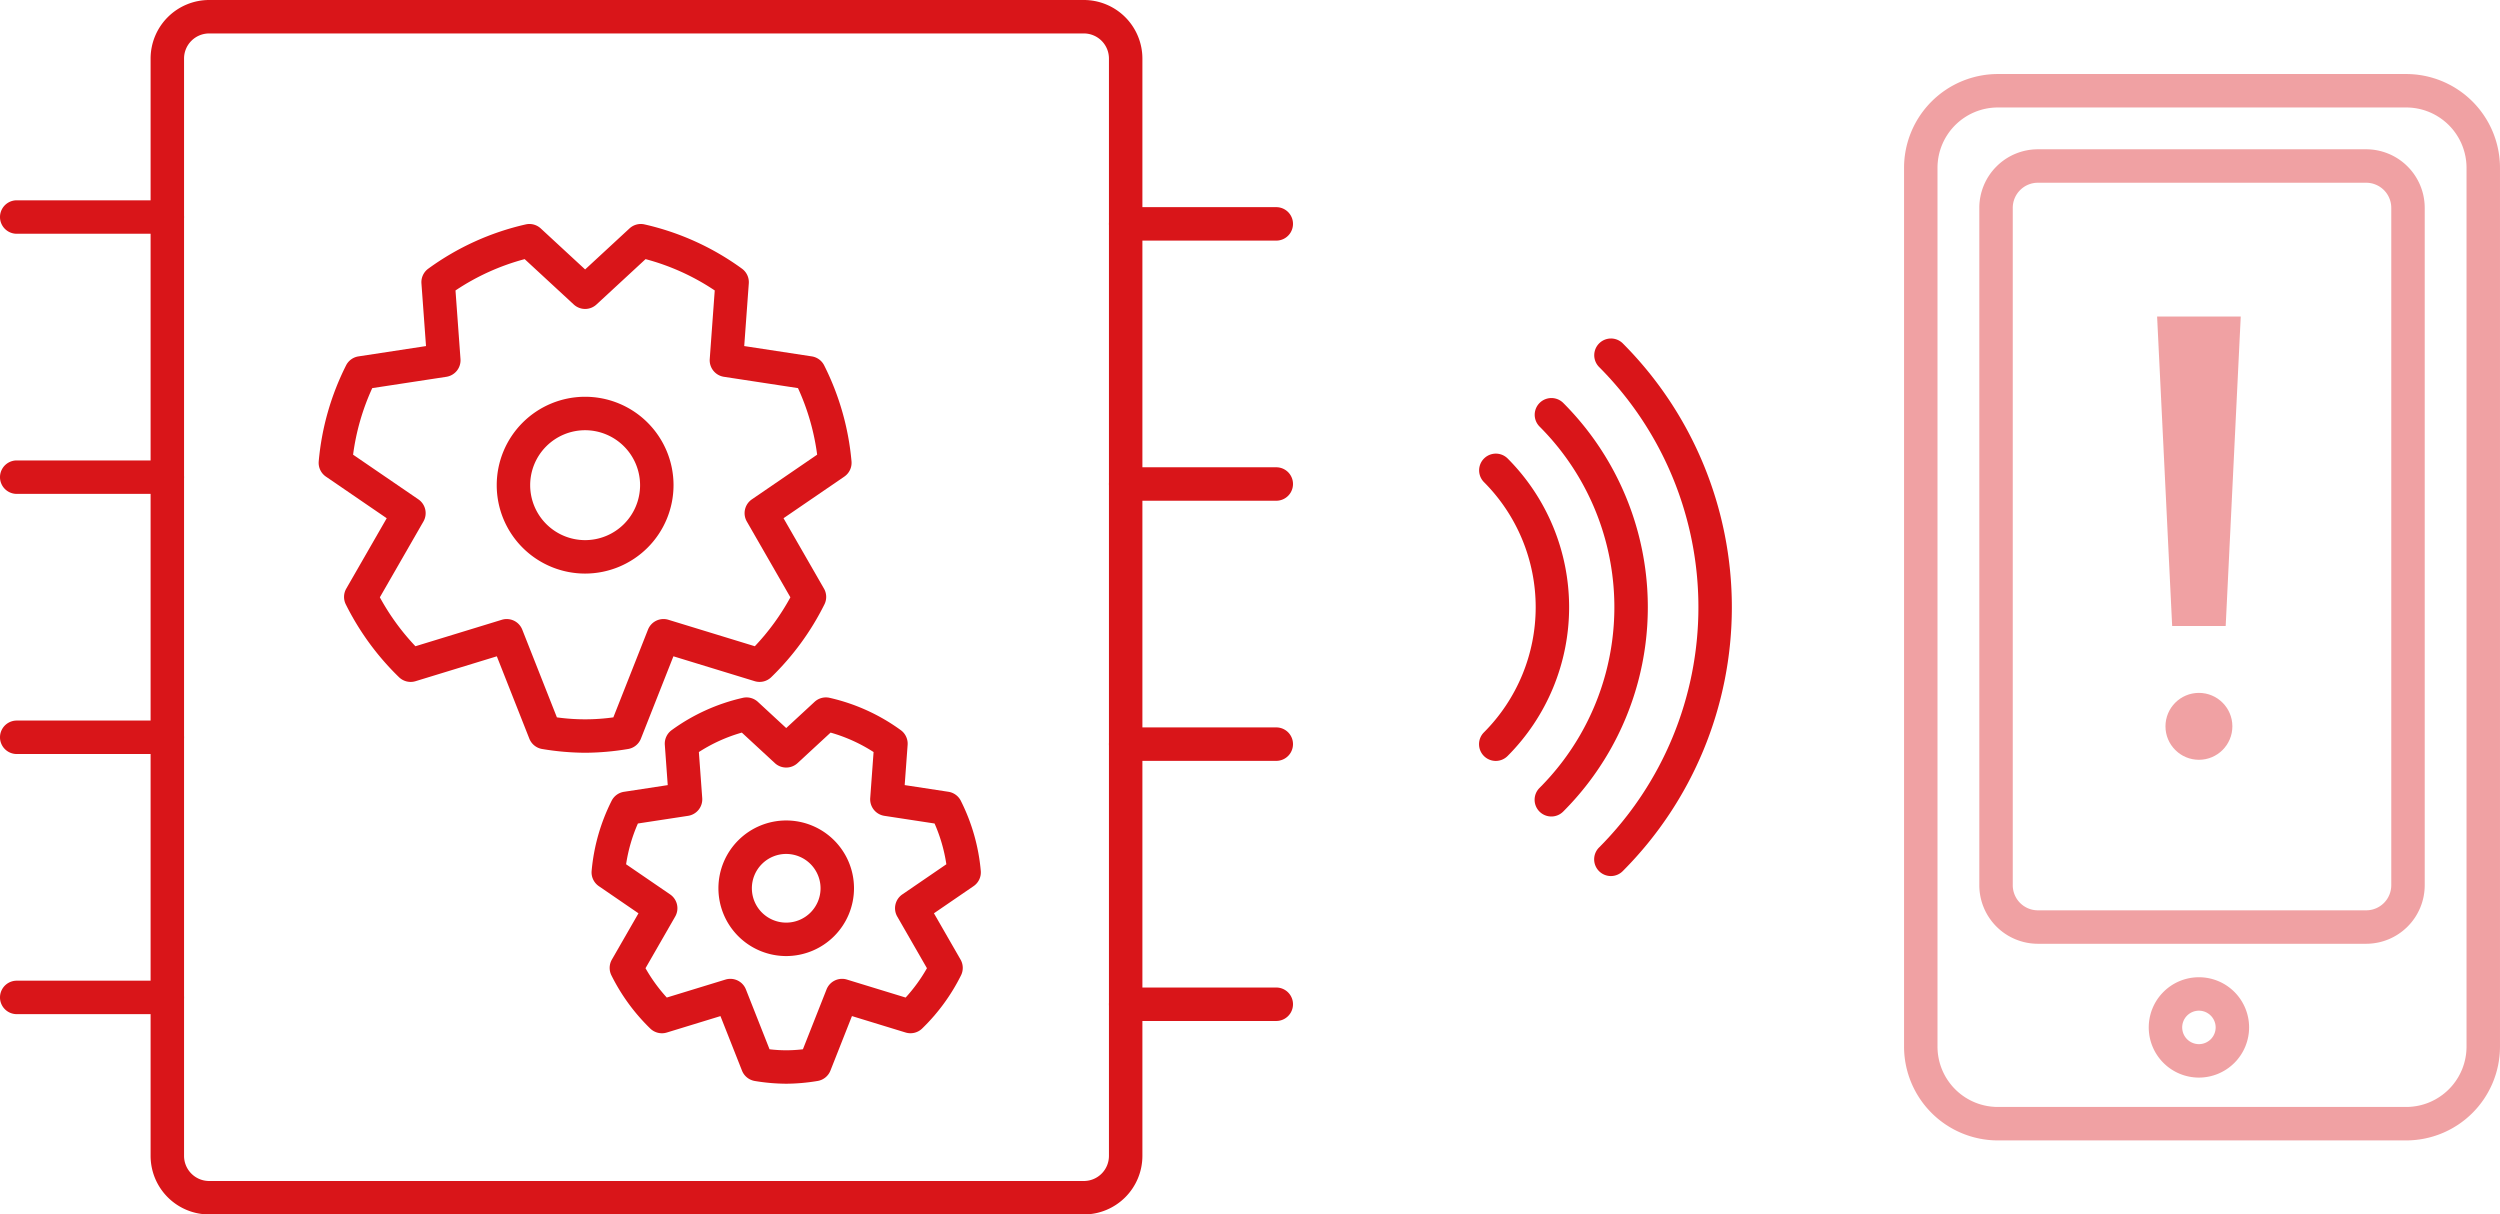 <svg xmlns="http://www.w3.org/2000/svg" viewBox="0 0 219.422 106.591"><defs><style>.a{fill:#d91519;}.b{opacity:0.4;}</style></defs><title>undiad_proc</title><path class="a" d="M95.129,106.591H18.356a5.144,5.144,0,0,1-5.138-5.138V5.138A5.144,5.144,0,0,1,18.356,0H95.129a5.144,5.144,0,0,1,5.138,5.138v96.315A5.144,5.144,0,0,1,95.129,106.591ZM18.356,2.936a2.204,2.204,0,0,0-2.202,2.202v96.315a2.204,2.204,0,0,0,2.202,2.202H95.129a2.204,2.204,0,0,0,2.202-2.202V5.138a2.204,2.204,0,0,0-2.202-2.202Z"/><path class="a" d="M14.686,20.517H1.468a1.468,1.468,0,0,1,0-2.936H14.686a1.468,1.468,0,0,1,0,2.936Z"/><path class="a" d="M14.686,43.348H1.468a1.468,1.468,0,0,1,0-2.936H14.686a1.468,1.468,0,1,1,0,2.936Z"/><path class="a" d="M14.686,66.179H1.468a1.468,1.468,0,1,1,0-2.936H14.686a1.468,1.468,0,0,1,0,2.936Z"/><path class="a" d="M14.686,89.01H1.468a1.468,1.468,0,0,1,0-2.936H14.686a1.468,1.468,0,0,1,0,2.936Z"/><path class="a" d="M112.017,21.118H98.799a1.468,1.468,0,0,1,0-2.936h13.218a1.468,1.468,0,0,1,0,2.936Z"/><path class="a" d="M112.017,43.949H98.799a1.468,1.468,0,0,1,0-2.936h13.218a1.468,1.468,0,0,1,0,2.936Z"/><path class="a" d="M112.017,66.78H98.799a1.468,1.468,0,0,1,0-2.936h13.218a1.468,1.468,0,0,1,0,2.936Z"/><path class="a" d="M112.017,89.61H98.799a1.468,1.468,0,0,1,0-2.936h13.218a1.468,1.468,0,0,1,0,2.936Z"/><path class="a" d="M51.356,66.069A23.445,23.445,0,0,1,47.59,65.74a1.467,1.467,0,0,1-1.131-.91l-2.853-7.227-7.133,2.184a1.47,1.47,0,0,1-1.452-.349,23.459,23.459,0,0,1-4.669-6.39,1.467,1.467,0,0,1,.04-1.387l3.55-6.176-5.335-3.652a1.468,1.468,0,0,1-.633-1.341,23.257,23.257,0,0,1,2.399-8.42,1.467,1.467,0,0,1,1.09-.792l5.927-.905-.401-5.5a1.47,1.47,0,0,1,.602-1.295A23.246,23.246,0,0,1,46.14,19.697a1.466,1.466,0,0,1,1.322.353l3.894,3.599L55.249,20.05a1.466,1.466,0,0,1,1.322-.353,23.247,23.247,0,0,1,8.548,3.882,1.47,1.47,0,0,1,.602,1.295l-.401,5.5,5.927.905a1.467,1.467,0,0,1,1.09.792,23.257,23.257,0,0,1,2.399,8.42,1.468,1.468,0,0,1-.633,1.341l-5.334,3.652,3.55,6.176a1.467,1.467,0,0,1,.04,1.387,23.457,23.457,0,0,1-4.669,6.39,1.467,1.467,0,0,1-1.452.349l-7.133-2.184L56.252,64.83a1.467,1.467,0,0,1-1.131.91A23.437,23.437,0,0,1,51.356,66.069Zm-2.478-3.107a17.957,17.957,0,0,0,4.955,0l3.039-7.699a1.465,1.465,0,0,1,1.796-.865L66.25,56.72a20.527,20.527,0,0,0,3.122-4.294l-3.825-6.655a1.468,1.468,0,0,1,.444-1.943L71.72,39.906a20.317,20.317,0,0,0-1.682-5.842l-6.502-.993a1.468,1.468,0,0,1-1.243-1.558l.439-6.02a20.277,20.277,0,0,0-6.071-2.75l-4.309,3.983a1.468,1.468,0,0,1-1.993,0l-4.31-3.983a20.288,20.288,0,0,0-6.071,2.751l.439,6.02a1.468,1.468,0,0,1-1.243,1.558l-6.502.993a20.32,20.32,0,0,0-1.682,5.842L36.72,43.828a1.468,1.468,0,0,1,.444,1.943l-3.825,6.655a20.523,20.523,0,0,0,3.122,4.294l7.582-2.322a1.467,1.467,0,0,1,1.796.865Z"/><path class="a" d="M51.356,50.342a7.759,7.759,0,1,1,7.759-7.759A7.768,7.768,0,0,1,51.356,50.342Zm0-12.582a4.823,4.823,0,1,0,4.823,4.823A4.829,4.829,0,0,0,51.356,37.76Z"/><path class="a" d="M69.005,95.117a17.165,17.165,0,0,1-2.75-.239,1.468,1.468,0,0,1-1.131-.91l-1.89-4.786L58.526,90.624a1.469,1.469,0,0,1-1.452-.349,17.13,17.13,0,0,1-3.41-4.666,1.467,1.467,0,0,1,.04-1.387l2.334-4.062-3.478-2.382a1.469,1.469,0,0,1-.633-1.341,16.992,16.992,0,0,1,1.753-6.15,1.468,1.468,0,0,1,1.09-.792l3.836-.586L58.35,65.378a1.47,1.47,0,0,1,.602-1.295,16.98,16.98,0,0,1,6.245-2.835,1.469,1.469,0,0,1,1.321.353L69.005,63.9l2.488-2.299a1.466,1.466,0,0,1,1.322-.353,16.985,16.985,0,0,1,6.244,2.835,1.47,1.47,0,0,1,.602,1.295l-.258,3.529,3.837.586a1.469,1.469,0,0,1,1.091.793,16.988,16.988,0,0,1,1.751,6.15,1.467,1.467,0,0,1-.633,1.34l-3.478,2.382L84.306,84.22a1.467,1.467,0,0,1,.04,1.387,17.137,17.137,0,0,1-3.411,4.666,1.467,1.467,0,0,1-1.452.349l-4.708-1.442-1.889,4.786a1.468,1.468,0,0,1-1.132.91A17.167,17.167,0,0,1,69.005,95.117Zm-1.464-3.024a12.136,12.136,0,0,0,2.93,0l2.073-5.251a1.465,1.465,0,0,1,1.796-.865l5.148,1.577a14.188,14.188,0,0,0,1.869-2.575l-2.606-4.534a1.468,1.468,0,0,1,.444-1.943l3.865-2.646a14.042,14.042,0,0,0-1.034-3.578l-4.405-.673a1.469,1.469,0,0,1-1.243-1.558l.295-4.041A14.029,14.029,0,0,0,72.9,64.299l-2.899,2.678a1.468,1.468,0,0,1-1.993,0l-2.898-2.678a14.03,14.03,0,0,0-3.771,1.707l.295,4.041a1.468,1.468,0,0,1-1.243,1.558l-4.404.673a14.044,14.044,0,0,0-1.035,3.578l3.865,2.646a1.469,1.469,0,0,1,.444,1.943l-2.606,4.534a14.204,14.204,0,0,0,1.868,2.575l5.149-1.577a1.466,1.466,0,0,1,1.796.865Z"/><path class="a" d="M69.005,83.912a5.95,5.95,0,1,1,5.95-5.95A5.956,5.956,0,0,1,69.005,83.912Zm0-8.963a3.014,3.014,0,1,0,3.014,3.013A3.017,3.017,0,0,0,69.005,74.95Z"/><path class="a" d="M131.281,66.785a1.468,1.468,0,0,1-1.038-2.506,15.55,15.55,0,0,0,0-21.967,1.468,1.468,0,0,1,2.076-2.076,18.489,18.489,0,0,1,0,26.118A1.463,1.463,0,0,1,131.281,66.785Z"/><path class="a" d="M136.159,71.663a1.468,1.468,0,0,1-1.038-2.506,22.431,22.431,0,0,0,0-31.723,1.468,1.468,0,0,1,2.076-2.076,25.366,25.366,0,0,1,0,35.875A1.463,1.463,0,0,1,136.159,71.663Z"/><path class="a" d="M141.385,76.89a1.468,1.468,0,0,1-1.038-2.506,29.858,29.858,0,0,0,0-42.176,1.468,1.468,0,0,1,2.076-2.076,32.797,32.797,0,0,1,0,46.328A1.463,1.463,0,0,1,141.385,76.89Z"/><g class="b"><path class="a" d="M211.191,100.093H175.346a8.24,8.24,0,0,1-8.23-8.23V14.728a8.24,8.24,0,0,1,8.23-8.231h35.845a8.24,8.24,0,0,1,8.23,8.231v77.135A8.24,8.24,0,0,1,211.191,100.093Zm-35.845-90.66a5.3,5.3,0,0,0-5.294,5.295v77.135a5.3,5.3,0,0,0,5.294,5.294h35.845a5.3,5.3,0,0,0,5.294-5.294V14.728a5.3,5.3,0,0,0-5.294-5.295Z"/></g><g class="b"><path class="a" d="M207.677,82.834H178.86a5.144,5.144,0,0,1-5.138-5.138V18.241a5.144,5.144,0,0,1,5.138-5.138h28.817a5.144,5.144,0,0,1,5.138,5.138v59.455A5.144,5.144,0,0,1,207.677,82.834ZM178.86,16.039a2.204,2.204,0,0,0-2.202,2.202v59.455a2.204,2.204,0,0,0,2.202,2.202h28.817a2.204,2.204,0,0,0,2.202-2.202V18.241a2.204,2.204,0,0,0-2.202-2.202Z"/></g><g class="b"><path class="a" d="M192.997,94.579a4.404,4.404,0,1,1,4.404-4.404A4.409,4.409,0,0,1,192.997,94.579Zm0-5.872a1.468,1.468,0,1,0,1.468,1.468A1.47,1.47,0,0,0,192.997,88.707Z"/></g><g class="b"><circle class="a" cx="192.997" cy="63.75" r="2.936"/><polygon class="a" points="195.346 54.942 190.648 54.942 189.327 27.784 196.667 27.784 195.346 54.942"/></g></svg>